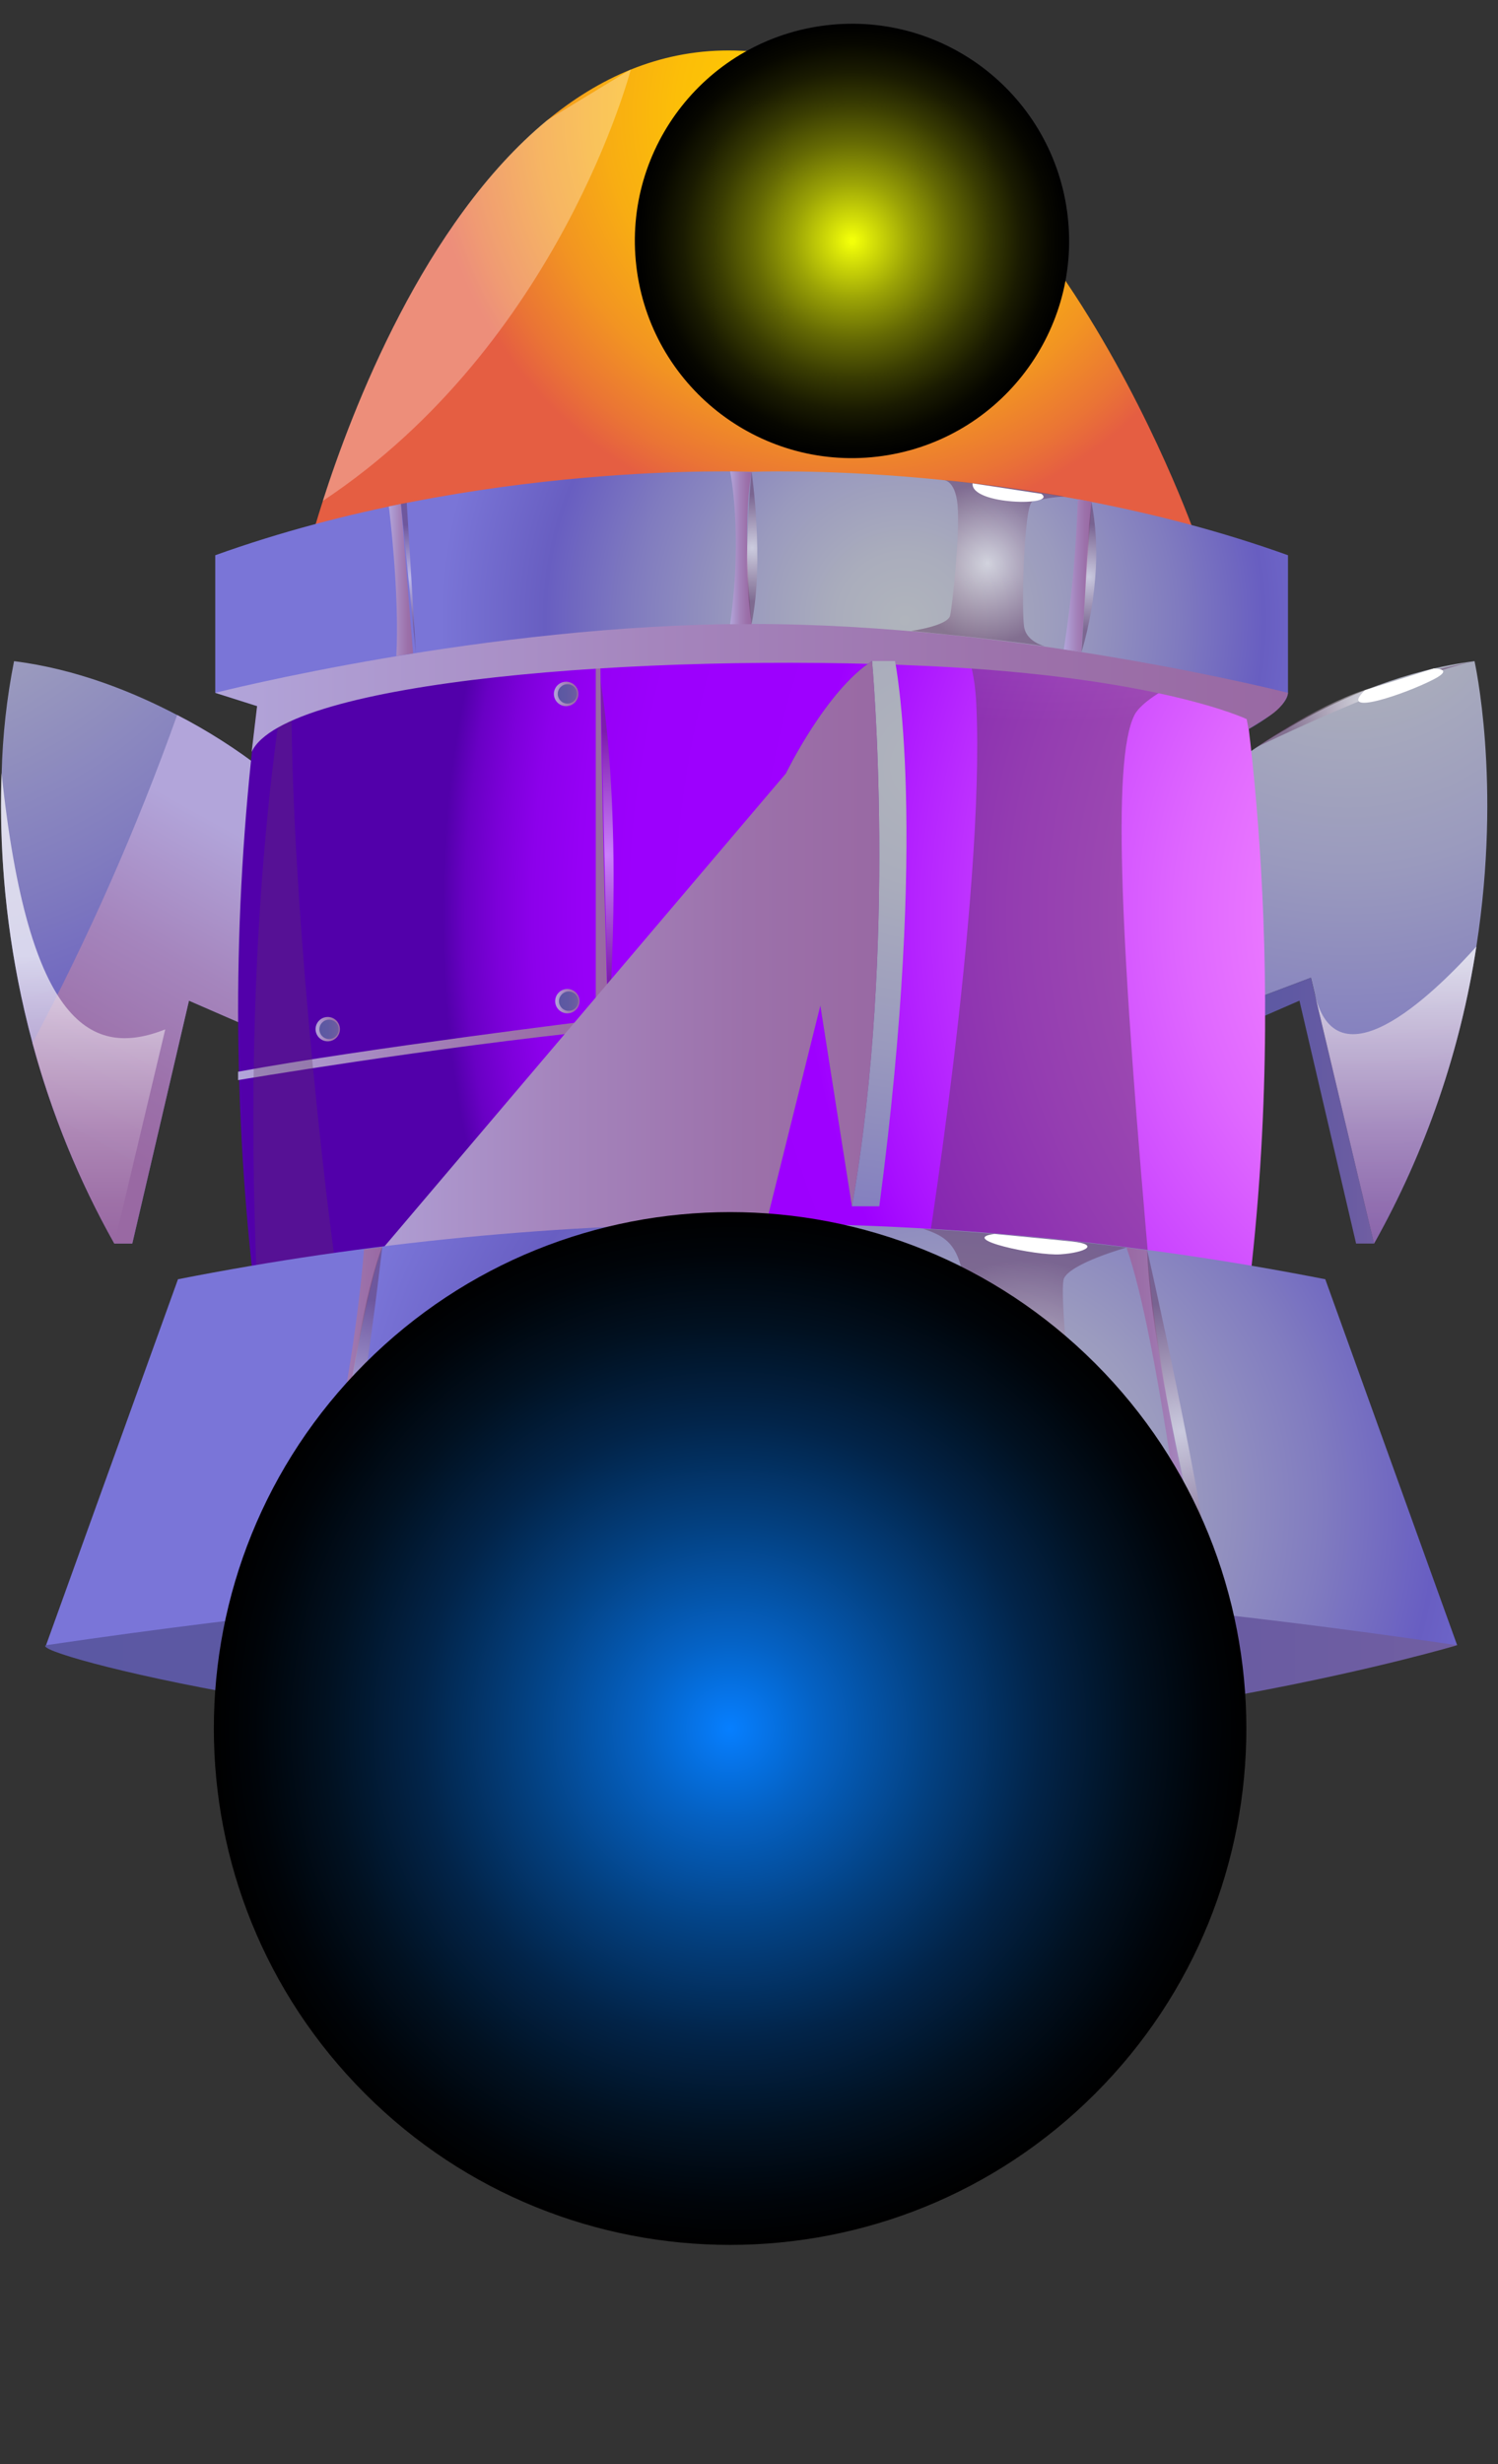 <svg width="135" height="222" viewBox="0 0 135 222" fill="none" xmlns="http://www.w3.org/2000/svg">
<rect x="0" y="0" width="135" height="222" fill="#333333" stroke="none"/>
<path fill-rule="evenodd" clip-rule="evenodd" d="M133.051 85.279C131.609 94.681 128.484 103.746 123.828 112.04L118.497 89.599C118.497 89.599 118.497 89.599 118.497 89.572L118.144 88.089L110.39 91.018V69.389C110.39 69.389 120.49 61.126 132.886 59.569C132.872 59.569 135.365 70.409 133.051 85.279Z" fill="url(#paint0_radial_313_2406)"/>
<path fill-rule="evenodd" clip-rule="evenodd" d="M122.211 112.039H123.828L118.139 88.088L110.385 91.017V93.083L117.106 90.154L122.211 112.039Z" fill="url(#paint1_linear_313_2406)"/>
<path fill-rule="evenodd" clip-rule="evenodd" d="M23.753 69.389V91.018L15.998 88.089L10.31 112.04C7.107 106.35 4.627 100.283 2.928 93.979C0.796 86.059 -0.14 77.866 0.15 69.67C0.232 66.277 0.606 62.898 1.266 59.569C6.885 60.272 12.023 62.352 15.957 64.418C18.703 65.832 21.312 67.496 23.753 69.389Z" fill="url(#paint2_radial_313_2406)"/>
<path fill-rule="evenodd" clip-rule="evenodd" d="M23.753 91.012V93.083L17.031 90.154L11.926 112.039H10.31L15.998 88.088L23.753 91.012Z" fill="url(#paint3_linear_313_2406)"/>
<path style="mix-blend-mode:multiply" fill-rule="evenodd" clip-rule="evenodd" d="M23.753 69.389V93.084L17.031 90.159L11.921 112.04H10.31C7.107 106.35 4.627 100.283 2.928 93.979C7.982 84.453 12.339 74.573 15.966 64.418C18.709 65.832 21.315 67.497 23.753 69.389Z" fill="url(#paint4_linear_313_2406)"/>
<path d="M107.8 48.454L27.669 50.025C27.669 50.025 28.128 48.147 29.087 45.158C31.732 36.894 38.196 20.045 49.288 10.863C53.911 7.043 59.342 4.546 65.641 4.546C92.549 4.509 107.8 48.454 107.8 48.454Z" fill="url(#paint5_radial_313_2406)"/>
<path fill-rule="evenodd" clip-rule="evenodd" d="M112.625 115.529H22.848C20.888 98.273 21.002 80.844 23.188 63.614C23.748 59.326 24.221 56.898 24.221 56.898L67.734 51.728L85.313 53.817L97.709 55.286L111.248 56.911C111.248 56.911 116.417 83.186 112.625 115.529Z" fill="url(#paint6_radial_313_2406)"/>
<path style="mix-blend-mode:screen" opacity="0.5" fill-rule="evenodd" clip-rule="evenodd" d="M103.774 116.562C100.987 85.279 100.17 68.485 102.241 64.417C103.485 61.961 112.322 58.747 112.322 58.747L80.92 51.861C85.603 55.474 87.71 57.535 87.986 63.481C88.789 80.977 83.243 114.9 83.243 114.9L103.774 116.562Z" fill="url(#paint7_radial_313_2406)"/>
<path style="mix-blend-mode:screen" opacity="0.5" fill-rule="evenodd" clip-rule="evenodd" d="M54.122 61.309C56.276 75.165 54.811 92.739 54.811 92.739L54.122 61.309Z" fill="url(#paint8_radial_313_2406)"/>
<path style="mix-blend-mode:multiply" fill-rule="evenodd" clip-rule="evenodd" d="M53.691 55.176V91.904C53.691 91.904 32.733 94.489 21.457 96.555V97.312C21.457 97.312 38.783 94.383 54.811 92.744C54.811 92.744 53.948 63.022 54.122 54.836L53.691 55.176Z" fill="url(#paint9_linear_313_2406)"/>
<path style="mix-blend-mode:screen" opacity="0.3" fill-rule="evenodd" clip-rule="evenodd" d="M30.501 115.53L23.206 116.563C21.457 79.6 26.392 57.371 26.392 57.371C25.483 76.157 29.78 112.086 30.501 115.53Z" fill="url(#paint10_radial_313_2406)"/>
<path fill-rule="evenodd" clip-rule="evenodd" d="M19.4 62.42L23.188 63.628L23.348 62.42C23.348 62.42 40.436 57.77 67.698 57.77C94.959 57.77 112.281 63.628 112.281 63.628L112.538 65.684C112.538 65.684 116.073 63.798 116.073 62.42C116.073 62.42 94.11 54.322 67.698 54.322C41.285 54.322 19.4 62.42 19.4 62.42Z" fill="url(#paint11_linear_313_2406)"/>
<path style="mix-blend-mode:multiply" fill-rule="evenodd" clip-rule="evenodd" d="M19.4 62.42C19.4 62.42 26.645 53.623 67.734 53.623C108.824 53.623 116.073 62.42 116.073 62.42C116.073 62.42 115.968 63.526 114.237 64.605L112.52 65.684L112.35 64.789C112.35 64.789 104.412 60.983 83.615 60.005C58.153 58.802 25.648 61.318 22.678 67.746L23.169 63.614L19.4 62.42Z" fill="url(#paint12_linear_313_2406)"/>
<path fill-rule="evenodd" clip-rule="evenodd" d="M67.734 42.508C67.734 42.508 43.172 41.475 19.4 50.024V62.42C19.4 62.42 43.696 56.217 67.734 56.217C91.773 56.217 116.073 62.42 116.073 62.42V50.024C92.296 41.475 67.734 42.508 67.734 42.508Z" fill="url(#paint13_radial_313_2406)"/>
<path fill-rule="evenodd" clip-rule="evenodd" d="M4.149 148.226C2.34 148.919 33.012 156.844 67.734 156.844C102.456 156.844 131.32 148.226 131.32 148.226C131.32 148.226 105.211 140.991 63.511 140.991C21.81 140.991 4.149 148.226 4.149 148.226Z" fill="url(#paint14_linear_313_2406)"/>
<path fill-rule="evenodd" clip-rule="evenodd" d="M79.244 108.679H76.783L78.592 59.555H80.658C80.658 59.555 83.748 74.536 79.244 108.679Z" fill="url(#paint15_radial_313_2406)"/>
<path fill-rule="evenodd" clip-rule="evenodd" d="M70.838 69.651C70.838 69.651 74.474 62.2 78.592 59.551C78.592 59.551 80.92 85.142 76.783 108.675L73.932 90.587L70.833 91.105L70.838 69.651Z" fill="url(#paint16_linear_313_2406)"/>
<path style="mix-blend-mode:multiply" fill-rule="evenodd" clip-rule="evenodd" d="M78.592 59.569C74.46 62.2 70.838 69.67 70.838 69.67L29.519 118.334L67.716 115.58L73.932 90.586L76.778 108.679C80.92 85.16 78.592 59.569 78.592 59.569Z" fill="url(#paint17_linear_313_2406)"/>
<path fill-rule="evenodd" clip-rule="evenodd" d="M119.434 115.253C85.294 108.557 50.179 108.557 16.04 115.253L4.149 148.226C46.281 142.024 67.734 142.8 67.734 142.8C67.734 142.8 89.188 142.024 131.32 148.226L119.434 115.253Z" fill="url(#paint18_radial_313_2406)"/>
<path fill-rule="evenodd" clip-rule="evenodd" d="M41.63 150.811C41.63 150.811 65.411 145.384 93.325 150.811C93.325 150.811 88.435 155.48 67.734 155.723C47.033 155.966 41.63 150.811 41.63 150.811Z" fill="url(#paint19_radial_313_2406)"/>
<path style="mix-blend-mode:multiply" opacity="0.71" fill-rule="evenodd" clip-rule="evenodd" d="M14.892 92.744L10.301 112.026C1.119 95.673 -0.217 79.614 0.141 69.656C2.556 92.537 8.326 95.333 14.892 92.744Z" fill="url(#paint20_linear_313_2406)"/>
<path style="mix-blend-mode:multiply" opacity="0.71" fill-rule="evenodd" clip-rule="evenodd" d="M133.051 85.279C131.609 94.681 128.484 103.746 123.827 112.04L118.497 89.599C120.595 98.34 129.943 88.745 133.051 85.279Z" fill="url(#paint21_linear_313_2406)"/>
<path style="mix-blend-mode:multiply" fill-rule="evenodd" clip-rule="evenodd" d="M66.444 110.231C66.444 110.231 68.34 128.017 66.444 142.777H69.029C69.029 142.777 66.959 117.039 67.734 110.231H66.444Z" fill="url(#paint22_linear_313_2406)"/>
<path style="mix-blend-mode:multiply" fill-rule="evenodd" clip-rule="evenodd" d="M32.806 112.55C31.548 128.067 26.668 145.311 26.668 145.311L28.844 145.077C28.844 145.077 31.516 120.602 34.459 112.338L32.806 112.55Z" fill="url(#paint23_linear_313_2406)"/>
<path style="mix-blend-mode:multiply" fill-rule="evenodd" clip-rule="evenodd" d="M103.388 112.641C104.646 128.159 109.513 145.311 109.513 145.311L107.337 145.077C107.337 145.077 104.463 120.666 101.52 112.402L103.388 112.641Z" fill="url(#paint24_linear_313_2406)"/>
<path style="mix-blend-mode:screen" opacity="0.5" fill-rule="evenodd" clip-rule="evenodd" d="M67.734 110.231H68.423C68.423 110.231 68.735 117.691 69.029 127.548C69.323 137.405 69.635 142.763 69.635 142.763H69.029C69.029 142.763 68.088 134.169 67.826 124.004C67.564 113.839 67.734 110.231 67.734 110.231Z" fill="url(#paint25_radial_313_2406)"/>
<path style="mix-blend-mode:screen" opacity="0.5" fill-rule="evenodd" clip-rule="evenodd" d="M103.388 112.641C103.388 112.641 108.553 135.243 109.513 145.311C109.513 145.311 107.626 138.507 105.514 127.902C103.402 117.296 103.388 112.641 103.388 112.641Z" fill="url(#paint26_radial_313_2406)"/>
<path style="mix-blend-mode:screen" opacity="0.5" fill-rule="evenodd" clip-rule="evenodd" d="M34.449 112.338C34.449 112.338 31.984 134.426 28.834 145.077C28.834 145.077 30.06 135.16 31.529 125.409C32.998 115.658 34.449 112.338 34.449 112.338Z" fill="url(#paint27_radial_313_2406)"/>
<path style="mix-blend-mode:multiply" fill-rule="evenodd" clip-rule="evenodd" d="M65.797 42.467C65.797 42.467 66.959 47.977 65.797 56.24H67.734C67.734 56.24 66.816 47.582 67.734 42.541L65.797 42.467Z" fill="url(#paint28_linear_313_2406)"/>
<path style="mix-blend-mode:multiply" fill-rule="evenodd" clip-rule="evenodd" d="M35.042 45.631C35.042 45.631 36.029 53.399 35.717 59.114L37.227 58.867L36.134 45.406L35.042 45.631Z" fill="url(#paint29_linear_313_2406)"/>
<path style="mix-blend-mode:multiply" fill-rule="evenodd" clip-rule="evenodd" d="M98.365 45.213L97.447 58.747L95.873 58.504C96.566 54.024 96.986 49.505 97.13 44.974L98.365 45.213Z" fill="url(#paint30_linear_313_2406)"/>
<path style="mix-blend-mode:screen" opacity="0.5" fill-rule="evenodd" clip-rule="evenodd" d="M36.135 45.401L36.658 45.3L37.48 58.825L36.135 45.401Z" fill="url(#paint31_radial_313_2406)"/>
<path style="mix-blend-mode:screen" opacity="0.5" fill-rule="evenodd" clip-rule="evenodd" d="M67.734 42.509C67.734 42.509 68.9 50.456 67.734 56.208C67.386 53.901 67.254 51.566 67.34 49.235C67.445 44.974 67.734 42.509 67.734 42.509Z" fill="url(#paint32_radial_313_2406)"/>
<path style="mix-blend-mode:screen" opacity="0.5" fill-rule="evenodd" clip-rule="evenodd" d="M98.366 45.213C98.736 47.196 98.867 49.217 98.756 51.232C98.622 53.778 98.19 56.301 97.471 58.747C97.471 58.747 97.718 54.914 97.93 50.846C98.141 46.778 98.366 45.213 98.366 45.213Z" fill="url(#paint33_radial_313_2406)"/>
<path style="mix-blend-mode:screen" opacity="0.5" fill-rule="evenodd" clip-rule="evenodd" d="M83.188 110.708C86.259 111.695 86.948 112.903 87.379 120.657C87.811 128.411 87.986 139.613 87.379 140.99C86.773 142.368 81.691 143.084 81.691 143.084C81.691 143.084 94.151 143.474 103.388 145.076C103.388 145.076 99.569 143.919 98.774 141.863C97.98 139.806 95.193 116.529 95.896 115.152C96.598 113.775 101.52 112.397 101.52 112.397C101.52 112.397 96.993 111.805 91.64 111.337C86.287 110.869 83.188 110.708 83.188 110.708Z" fill="url(#paint34_radial_313_2406)"/>
<path style="mix-blend-mode:screen" opacity="0.5" fill-rule="evenodd" clip-rule="evenodd" d="M84.923 43.243C84.923 43.243 86.09 43.092 86.301 45.539C86.512 47.986 85.842 54.547 85.621 55.469C85.401 56.392 82.105 56.847 82.105 56.847C82.105 56.847 89.491 57.522 94.16 58.224C94.16 58.224 92.632 57.866 92.324 56.636C92.016 55.405 92.26 45.502 93.036 45.19C93.982 44.941 94.951 44.787 95.928 44.731C95.928 44.731 93.219 44.235 89.992 43.813C86.764 43.391 84.923 43.243 84.923 43.243Z" fill="url(#paint35_radial_313_2406)"/>
<path style="mix-blend-mode:screen" fill-rule="evenodd" clip-rule="evenodd" d="M41.63 150.811C41.63 150.811 45.463 198.374 65.797 198.374C86.131 198.374 93.343 150.811 93.343 150.811C93.343 150.811 66.614 144.438 41.63 150.811Z" fill="url(#paint36_radial_313_2406)"/>
<g style="mix-blend-mode:screen" opacity="0.3">
<path fill-rule="evenodd" clip-rule="evenodd" d="M56.849 6.25C56.849 6.25 50.463 30.949 29.087 45.135C31.732 36.872 38.196 20.023 49.288 10.841L56.849 6.25Z" fill="white"/>
</g>
<path fill-rule="evenodd" clip-rule="evenodd" d="M75.039 11.492C75.824 17.102 78.601 22.473 82.086 23.511C85.57 24.548 85.961 20.664 84.795 17.501C83.629 14.338 74.46 7.355 75.039 11.492Z" fill="white"/>
<path style="mix-blend-mode:screen" d="M79.054 41.142C89.787 39.886 97.471 30.168 96.215 19.434C94.96 8.701 85.242 1.018 74.508 2.273C63.775 3.528 56.091 13.246 57.346 23.98C58.602 34.713 68.32 42.397 79.054 41.142Z" fill="url(#paint37_radial_313_2406)"/>
<path style="mix-blend-mode:screen" opacity="0.5" fill-rule="evenodd" clip-rule="evenodd" d="M132.872 59.569C125.907 61.144 113.13 67.374 113.13 67.374C113.13 67.374 118.382 63.701 122.992 62.163C126.236 61.12 129.534 60.255 132.872 59.569Z" fill="url(#paint38_radial_313_2406)"/>
<path fill-rule="evenodd" clip-rule="evenodd" d="M123.01 62.187C120.458 64.652 126.715 62.499 129.208 61.204C131.127 60.212 129.208 60.226 129.208 60.226L123.01 62.187Z" fill="white"/>
<path fill-rule="evenodd" clip-rule="evenodd" d="M89.62 111.172C86.259 111.609 93.325 113.16 95.565 113.009C97.806 112.857 99.169 112.123 96.621 111.856C94.073 111.59 89.62 111.172 89.62 111.172Z" fill="white"/>
<path fill-rule="evenodd" clip-rule="evenodd" d="M87.65 43.546C87.467 45.525 95.395 45.612 93.844 44.492L87.65 43.546Z" fill="white"/>
<path style="mix-blend-mode:screen" d="M98.695 188.628C116.864 170.459 116.864 141 98.695 122.831C80.526 104.662 51.068 104.662 32.898 122.831C14.729 141 14.729 170.459 32.898 188.628C51.068 206.797 80.526 206.797 98.695 188.628Z" fill="url(#paint39_radial_313_2406)"/>
<path style="mix-blend-mode:multiply" fill-rule="evenodd" clip-rule="evenodd" d="M52.12 62.521C52.12 62.739 52.056 62.952 51.935 63.133C51.814 63.315 51.642 63.456 51.44 63.539C51.239 63.623 51.017 63.645 50.804 63.602C50.59 63.559 50.394 63.455 50.239 63.3C50.085 63.146 49.98 62.95 49.938 62.736C49.895 62.523 49.917 62.301 50.001 62.1C50.084 61.898 50.225 61.726 50.406 61.605C50.588 61.484 50.801 61.419 51.019 61.419C51.163 61.419 51.307 61.447 51.441 61.502C51.575 61.557 51.697 61.638 51.799 61.741C51.901 61.843 51.983 61.965 52.038 62.099C52.093 62.233 52.121 62.376 52.12 62.521Z" fill="url(#paint40_linear_313_2406)"/>
<path d="M51.138 63.389C51.619 63.389 52.01 62.999 52.01 62.517C52.01 62.035 51.619 61.645 51.138 61.645C50.656 61.645 50.265 62.035 50.265 62.517C50.265 62.999 50.656 63.389 51.138 63.389Z" fill="url(#paint41_linear_313_2406)"/>
<path style="mix-blend-mode:multiply" fill-rule="evenodd" clip-rule="evenodd" d="M52.226 90.2C52.226 90.417 52.162 90.629 52.041 90.81C51.92 90.99 51.749 91.131 51.549 91.214C51.348 91.297 51.127 91.319 50.915 91.276C50.702 91.234 50.506 91.13 50.353 90.976C50.199 90.823 50.095 90.627 50.053 90.414C50.01 90.201 50.032 89.981 50.115 89.78C50.198 89.58 50.339 89.409 50.519 89.288C50.7 89.167 50.912 89.103 51.129 89.103C51.42 89.103 51.699 89.219 51.905 89.424C52.11 89.63 52.226 89.909 52.226 90.2Z" fill="url(#paint42_linear_313_2406)"/>
<path d="M51.248 91.073C51.73 91.073 52.121 90.682 52.121 90.2C52.121 89.719 51.73 89.328 51.248 89.328C50.767 89.328 50.376 89.719 50.376 90.2C50.376 90.682 50.767 91.073 51.248 91.073Z" fill="url(#paint43_linear_313_2406)"/>
<path style="mix-blend-mode:multiply" fill-rule="evenodd" clip-rule="evenodd" d="M30.634 92.721C30.634 92.938 30.57 93.15 30.45 93.33C30.329 93.511 30.158 93.651 29.957 93.734C29.757 93.818 29.536 93.839 29.323 93.797C29.11 93.755 28.915 93.65 28.761 93.497C28.608 93.343 28.503 93.148 28.461 92.935C28.419 92.722 28.44 92.501 28.523 92.301C28.607 92.1 28.747 91.929 28.928 91.808C29.108 91.688 29.32 91.624 29.537 91.624C29.828 91.625 30.106 91.741 30.312 91.946C30.517 92.152 30.633 92.43 30.634 92.721Z" fill="url(#paint44_linear_313_2406)"/>
<path d="M29.657 93.611C30.139 93.611 30.529 93.221 30.529 92.739C30.529 92.257 30.139 91.867 29.657 91.867C29.175 91.867 28.784 92.257 28.784 92.739C28.784 93.221 29.175 93.611 29.657 93.611Z" fill="url(#paint45_linear_313_2406)"/>
<defs>
<radialGradient id="paint0_radial_313_2406" cx="0" cy="0" r="1" gradientUnits="userSpaceOnUse" gradientTransform="translate(121.436 50.64) scale(81.784 81.784)">
<stop stop-color="#B0B4BC"/>
<stop offset="0.14" stop-color="#AAADBC"/>
<stop offset="0.34" stop-color="#9A9ABE"/>
<stop offset="0.57" stop-color="#807BBF"/>
<stop offset="0.75" stop-color="#685EC1"/>
<stop offset="0.97" stop-color="#7A75D7"/>
</radialGradient>
<linearGradient id="paint1_linear_313_2406" x1="110.385" y1="100.061" x2="123.828" y2="100.061" gradientUnits="userSpaceOnUse">
<stop stop-color="#5B58A3"/>
<stop offset="0.44" stop-color="#5F59A3"/>
<stop offset="0.85" stop-color="#6A5CA2"/>
<stop offset="0.99" stop-color="#705EA2"/>
</linearGradient>
<radialGradient id="paint2_radial_313_2406" cx="0" cy="0" r="1" gradientUnits="userSpaceOnUse" gradientTransform="translate(-12.801 36.509) scale(81.789 81.789)">
<stop stop-color="#B0B4BC"/>
<stop offset="0.14" stop-color="#AAADBC"/>
<stop offset="0.34" stop-color="#9A9ABE"/>
<stop offset="0.57" stop-color="#807BBF"/>
<stop offset="0.75" stop-color="#685EC1"/>
<stop offset="0.97" stop-color="#7A75D7"/>
</radialGradient>
<linearGradient id="paint3_linear_313_2406" x1="10.31" y1="100.061" x2="23.753" y2="100.061" gradientUnits="userSpaceOnUse">
<stop stop-color="#5B58A3"/>
<stop offset="0.44" stop-color="#5F59A3"/>
<stop offset="0.85" stop-color="#6A5CA2"/>
<stop offset="0.99" stop-color="#705EA2"/>
</linearGradient>
<linearGradient id="paint4_linear_313_2406" x1="21.769" y1="75.33" x2="6.775" y2="102.211" gradientUnits="userSpaceOnUse">
<stop stop-color="#B2A5DA"/>
<stop offset="0.41" stop-color="#A585BD"/>
<stop offset="0.76" stop-color="#9C71AA"/>
<stop offset="1" stop-color="#9969A3"/>
</linearGradient>
<radialGradient id="paint5_radial_313_2406" cx="0" cy="0" r="1" gradientUnits="userSpaceOnUse" gradientTransform="translate(76.393 10.197) scale(37.623 37.623)">
<stop offset="0.01" stop-color="#FFCC00"/>
<stop offset="0.22" stop-color="#FEC902"/>
<stop offset="0.41" stop-color="#FCBE08"/>
<stop offset="0.58" stop-color="#F8AD13"/>
<stop offset="0.75" stop-color="#F29422"/>
<stop offset="0.91" stop-color="#EA7435"/>
<stop offset="1" stop-color="#E55E42"/>
</radialGradient>
<radialGradient id="paint6_radial_313_2406" cx="0" cy="0" r="1" gradientUnits="userSpaceOnUse" gradientTransform="translate(140.828 82.327) scale(100.878 100.878)">
<stop offset="0.01" stop-color="#FF99FF"/>
<stop offset="0.09" stop-color="#FB93FF"/>
<stop offset="0.21" stop-color="#F182FF"/>
<stop offset="0.34" stop-color="#DF67FF"/>
<stop offset="0.49" stop-color="#C740FF"/>
<stop offset="0.64" stop-color="#A80FFF"/>
<stop offset="0.68" stop-color="#9E00FF"/>
<stop offset="0.83" stop-color="#9C00FD"/>
<stop offset="0.88" stop-color="#9600F6"/>
<stop offset="0.92" stop-color="#8C00EB"/>
<stop offset="0.95" stop-color="#7D00DA"/>
<stop offset="0.98" stop-color="#6900C4"/>
<stop offset="1" stop-color="#5200AA"/>
</radialGradient>
<radialGradient id="paint7_radial_313_2406" cx="0" cy="0" r="1" gradientUnits="userSpaceOnUse" gradientTransform="translate(94.886 -0.973) scale(66.391 66.391)">
<stop stop-color="white"/>
<stop offset="1" stop-color="#623964"/>
</radialGradient>
<radialGradient id="paint8_radial_313_2406" cx="0" cy="0" r="1" gradientUnits="userSpaceOnUse" gradientTransform="translate(54.71 77.024) scale(11.119)">
<stop stop-color="white"/>
<stop offset="1" stop-color="#623964"/>
</radialGradient>
<linearGradient id="paint9_linear_313_2406" x1="21.457" y1="76.069" x2="54.811" y2="76.069" gradientUnits="userSpaceOnUse">
<stop stop-color="#B2A5DA"/>
<stop offset="0.41" stop-color="#A585BD"/>
<stop offset="0.76" stop-color="#9C71AA"/>
<stop offset="1" stop-color="#9969A3"/>
</linearGradient>
<radialGradient id="paint10_radial_313_2406" cx="0" cy="0" r="1" gradientUnits="userSpaceOnUse" gradientTransform="translate(1.656 83.218) scale(16.785 16.785)">
<stop stop-color="white"/>
<stop offset="1" stop-color="#623964"/>
</radialGradient>
<linearGradient id="paint11_linear_313_2406" x1="19.4" y1="59.996" x2="116.073" y2="59.996" gradientUnits="userSpaceOnUse">
<stop stop-color="#5B58A2"/>
<stop offset="0.44" stop-color="#5F59A2"/>
<stop offset="0.85" stop-color="#6A5CA1"/>
<stop offset="0.99" stop-color="#705EA1"/>
</linearGradient>
<linearGradient id="paint12_linear_313_2406" x1="19.4" y1="60.68" x2="116.073" y2="60.68" gradientUnits="userSpaceOnUse">
<stop stop-color="#B2A5DA"/>
<stop offset="0.41" stop-color="#A585BD"/>
<stop offset="0.76" stop-color="#9C71AA"/>
<stop offset="1" stop-color="#9969A3"/>
</linearGradient>
<radialGradient id="paint13_radial_313_2406" cx="0" cy="0" r="1" gradientUnits="userSpaceOnUse" gradientTransform="translate(81.48 55.873) scale(43.036 43.036)">
<stop stop-color="#B0B4BC"/>
<stop offset="0.14" stop-color="#AAADBC"/>
<stop offset="0.34" stop-color="#9A9ABE"/>
<stop offset="0.57" stop-color="#807BBF"/>
<stop offset="0.75" stop-color="#685EC1"/>
<stop offset="0.97" stop-color="#7A75D7"/>
</radialGradient>
<linearGradient id="paint14_linear_313_2406" x1="4.071" y1="148.919" x2="131.324" y2="148.919" gradientUnits="userSpaceOnUse">
<stop stop-color="#5B58A3"/>
<stop offset="0.44" stop-color="#5F59A3"/>
<stop offset="0.85" stop-color="#6A5CA2"/>
<stop offset="0.99" stop-color="#705EA2"/>
</linearGradient>
<radialGradient id="paint15_radial_313_2406" cx="0" cy="0" r="1" gradientUnits="userSpaceOnUse" gradientTransform="translate(83.987 69.049) scale(75.063 75.063)">
<stop stop-color="#B0B4BC"/>
<stop offset="0.14" stop-color="#AAADBC"/>
<stop offset="0.34" stop-color="#9A9ABE"/>
<stop offset="0.57" stop-color="#807BBF"/>
<stop offset="0.75" stop-color="#685EC1"/>
<stop offset="0.97" stop-color="#7A75D7"/>
</radialGradient>
<linearGradient id="paint16_linear_313_2406" x1="70.838" y1="84.127" x2="79.244" y2="84.127" gradientUnits="userSpaceOnUse">
<stop stop-color="#5B58A2"/>
<stop offset="0.44" stop-color="#5F59A2"/>
<stop offset="0.85" stop-color="#6A5CA1"/>
<stop offset="0.99" stop-color="#705EA1"/>
</linearGradient>
<linearGradient id="paint17_linear_313_2406" x1="29.537" y1="88.933" x2="79.244" y2="88.933" gradientUnits="userSpaceOnUse">
<stop stop-color="#B2A5DA"/>
<stop offset="0.41" stop-color="#A585BD"/>
<stop offset="0.76" stop-color="#9C71AA"/>
<stop offset="1" stop-color="#9969A3"/>
</linearGradient>
<radialGradient id="paint18_radial_313_2406" cx="0" cy="0" r="1" gradientUnits="userSpaceOnUse" gradientTransform="translate(85.814 135.775) scale(57.672 57.672)">
<stop stop-color="#B1B5BD"/>
<stop offset="0.14" stop-color="#ABAEBD"/>
<stop offset="0.34" stop-color="#9B9BBF"/>
<stop offset="0.57" stop-color="#817CC0"/>
<stop offset="0.75" stop-color="#685EC2"/>
<stop offset="0.97" stop-color="#7A75D8"/>
</radialGradient>
<radialGradient id="paint19_radial_313_2406" cx="0" cy="0" r="1" gradientUnits="userSpaceOnUse" gradientTransform="translate(65.788 147.152) scale(37.637 37.637)">
<stop offset="0.01" stop-color="#60DAFF"/>
<stop offset="0.18" stop-color="#56D4FF"/>
<stop offset="0.48" stop-color="#3CC3FF"/>
<stop offset="0.86" stop-color="#12A8FF"/>
<stop offset="1" stop-color="#009CFF"/>
</radialGradient>
<linearGradient id="paint20_linear_313_2406" x1="7.495" y1="111.526" x2="7.495" y2="86.059" gradientUnits="userSpaceOnUse">
<stop stop-color="#9969A3"/>
<stop offset="0.13" stop-color="#A175AA"/>
<stop offset="0.38" stop-color="#B795BE"/>
<stop offset="0.69" stop-color="#D9C8DD"/>
<stop offset="1" stop-color="white"/>
</linearGradient>
<linearGradient id="paint21_linear_313_2406" x1="125.774" y1="111.526" x2="125.774" y2="86.059" gradientUnits="userSpaceOnUse">
<stop stop-color="#9969A3"/>
<stop offset="0.13" stop-color="#A175AA"/>
<stop offset="0.38" stop-color="#B795BE"/>
<stop offset="0.69" stop-color="#D9C8DD"/>
<stop offset="1" stop-color="white"/>
</linearGradient>
<linearGradient id="paint22_linear_313_2406" x1="66.444" y1="126.502" x2="69.029" y2="126.502" gradientUnits="userSpaceOnUse">
<stop stop-color="#B2A5DA"/>
<stop offset="0.41" stop-color="#A585BD"/>
<stop offset="0.76" stop-color="#9C71AA"/>
<stop offset="1" stop-color="#9969A3"/>
</linearGradient>
<linearGradient id="paint23_linear_313_2406" x1="26.668" y1="128.825" x2="34.459" y2="128.825" gradientUnits="userSpaceOnUse">
<stop stop-color="#B2A5DA"/>
<stop offset="0.41" stop-color="#A585BD"/>
<stop offset="0.76" stop-color="#9C71AA"/>
<stop offset="1" stop-color="#9969A3"/>
</linearGradient>
<linearGradient id="paint24_linear_313_2406" x1="109.513" y1="128.857" x2="101.52" y2="128.857" gradientUnits="userSpaceOnUse">
<stop stop-color="#B2A5DA"/>
<stop offset="0.41" stop-color="#A585BD"/>
<stop offset="0.76" stop-color="#9C71AA"/>
<stop offset="1" stop-color="#9969A3"/>
</linearGradient>
<radialGradient id="paint25_radial_313_2406" cx="0" cy="0" r="1" gradientUnits="userSpaceOnUse" gradientTransform="translate(68.657 126.502) scale(11.528 11.528)">
<stop stop-color="white"/>
<stop offset="1" stop-color="#623964"/>
</radialGradient>
<radialGradient id="paint26_radial_313_2406" cx="0" cy="0" r="1" gradientUnits="userSpaceOnUse" gradientTransform="translate(106.451 128.976) scale(11.753 11.753)">
<stop stop-color="white"/>
<stop offset="1" stop-color="#623964"/>
</radialGradient>
<radialGradient id="paint27_radial_313_2406" cx="0" cy="0" r="1" gradientUnits="userSpaceOnUse" gradientTransform="translate(31.649 128.71) scale(11.744 11.744)">
<stop stop-color="white"/>
<stop offset="1" stop-color="#623964"/>
</radialGradient>
<linearGradient id="paint28_linear_313_2406" x1="65.797" y1="49.345" x2="67.734" y2="49.345" gradientUnits="userSpaceOnUse">
<stop stop-color="#B2A5DA"/>
<stop offset="0.41" stop-color="#A585BD"/>
<stop offset="0.76" stop-color="#9C71AA"/>
<stop offset="1" stop-color="#9969A3"/>
</linearGradient>
<linearGradient id="paint29_linear_313_2406" x1="35.042" y1="52.26" x2="37.227" y2="52.26" gradientUnits="userSpaceOnUse">
<stop stop-color="#B2A5DA"/>
<stop offset="0.41" stop-color="#A585BD"/>
<stop offset="0.76" stop-color="#9C71AA"/>
<stop offset="1" stop-color="#9969A3"/>
</linearGradient>
<linearGradient id="paint30_linear_313_2406" x1="95.895" y1="51.861" x2="98.365" y2="51.861" gradientUnits="userSpaceOnUse">
<stop stop-color="#B2A5DA"/>
<stop offset="0.41" stop-color="#A585BD"/>
<stop offset="0.76" stop-color="#9C71AA"/>
<stop offset="1" stop-color="#9969A3"/>
</linearGradient>
<radialGradient id="paint31_radial_313_2406" cx="0" cy="0" r="1" gradientUnits="userSpaceOnUse" gradientTransform="translate(36.805 52.063) scale(4.807)">
<stop stop-color="white"/>
<stop offset="1" stop-color="#623964"/>
</radialGradient>
<radialGradient id="paint32_radial_313_2406" cx="0" cy="0" r="1" gradientUnits="userSpaceOnUse" gradientTransform="translate(67.789 49.359) scale(4.853 4.853)">
<stop stop-color="white"/>
<stop offset="1" stop-color="#623964"/>
</radialGradient>
<radialGradient id="paint33_radial_313_2406" cx="0" cy="0" r="1" gradientUnits="userSpaceOnUse" gradientTransform="translate(98.122 51.98) scale(4.807 4.807)">
<stop stop-color="white"/>
<stop offset="1" stop-color="#623964"/>
</radialGradient>
<radialGradient id="paint34_radial_313_2406" cx="0" cy="0" r="1" gradientUnits="userSpaceOnUse" gradientTransform="translate(92.54 127.892) scale(14.37 14.37)">
<stop stop-color="white"/>
<stop offset="1" stop-color="#623964"/>
</radialGradient>
<radialGradient id="paint35_radial_313_2406" cx="0" cy="0" r="1" gradientUnits="userSpaceOnUse" gradientTransform="translate(88.991 50.745) scale(7.212 7.212)">
<stop stop-color="white"/>
<stop offset="1" stop-color="#623964"/>
</radialGradient>
<radialGradient id="paint36_radial_313_2406" cx="0" cy="0" r="1" gradientUnits="userSpaceOnUse" gradientTransform="translate(66.963 116.966) scale(95.043 95.043)">
<stop stop-color="#067FFF"/>
<stop offset="0.17" stop-color="#0562C5"/>
<stop offset="0.4" stop-color="#034080"/>
<stop offset="0.6" stop-color="#022449"/>
<stop offset="0.78" stop-color="#011121"/>
<stop offset="0.92" stop-color="#000409"/>
<stop offset="1"/>
</radialGradient>
<radialGradient id="paint37_radial_313_2406" cx="0" cy="0" r="1" gradientUnits="userSpaceOnUse" gradientTransform="translate(76.787 21.692) rotate(3.63) scale(19.567 19.567)">
<stop offset="0.01" stop-color="#F3FF09"/>
<stop offset="0.07" stop-color="#DEE908"/>
<stop offset="0.27" stop-color="#9BA306"/>
<stop offset="0.46" stop-color="#646904"/>
<stop offset="0.63" stop-color="#393C02"/>
<stop offset="0.78" stop-color="#1A1B01"/>
<stop offset="0.91" stop-color="#070700"/>
<stop offset="1"/>
</radialGradient>
<radialGradient id="paint38_radial_313_2406" cx="0" cy="0" r="1" gradientUnits="userSpaceOnUse" gradientTransform="translate(123.01 63.481) scale(7.502 7.502)">
<stop stop-color="white"/>
<stop offset="1" stop-color="#623964"/>
</radialGradient>
<radialGradient id="paint39_radial_313_2406" cx="0" cy="0" r="1" gradientUnits="userSpaceOnUse" gradientTransform="translate(65.795 155.731) scale(46.525)">
<stop stop-color="#067FFF"/>
<stop offset="0.17" stop-color="#0562C5"/>
<stop offset="0.4" stop-color="#034080"/>
<stop offset="0.6" stop-color="#022449"/>
<stop offset="0.78" stop-color="#011121"/>
<stop offset="0.92" stop-color="#000409"/>
<stop offset="1"/>
</radialGradient>
<linearGradient id="paint40_linear_313_2406" x1="49.921" y1="62.521" x2="52.12" y2="62.521" gradientUnits="userSpaceOnUse">
<stop stop-color="#B2A5DA"/>
<stop offset="0.41" stop-color="#A585BD"/>
<stop offset="0.76" stop-color="#9C71AA"/>
<stop offset="1" stop-color="#9969A3"/>
</linearGradient>
<linearGradient id="paint41_linear_313_2406" x1="50.265" y1="62.517" x2="52.01" y2="62.517" gradientUnits="userSpaceOnUse">
<stop stop-color="#5B58A2"/>
<stop offset="0.44" stop-color="#5F59A2"/>
<stop offset="0.85" stop-color="#6A5CA1"/>
<stop offset="0.99" stop-color="#705EA1"/>
</linearGradient>
<linearGradient id="paint42_linear_313_2406" x1="50.032" y1="90.2" x2="52.226" y2="90.2" gradientUnits="userSpaceOnUse">
<stop stop-color="#B2A5DA"/>
<stop offset="0.41" stop-color="#A585BD"/>
<stop offset="0.76" stop-color="#9C71AA"/>
<stop offset="1" stop-color="#9969A3"/>
</linearGradient>
<linearGradient id="paint43_linear_313_2406" x1="50.376" y1="90.2" x2="52.121" y2="90.2" gradientUnits="userSpaceOnUse">
<stop stop-color="#5B58A2"/>
<stop offset="0.44" stop-color="#5F59A2"/>
<stop offset="0.85" stop-color="#6A5CA1"/>
<stop offset="0.99" stop-color="#705EA1"/>
</linearGradient>
<linearGradient id="paint44_linear_313_2406" x1="28.44" y1="92.739" x2="30.634" y2="92.739" gradientUnits="userSpaceOnUse">
<stop stop-color="#B2A5DA"/>
<stop offset="0.41" stop-color="#A585BD"/>
<stop offset="0.76" stop-color="#9C71AA"/>
<stop offset="1" stop-color="#9969A3"/>
</linearGradient>
<linearGradient id="paint45_linear_313_2406" x1="28.784" y1="92.739" x2="30.529" y2="92.739" gradientUnits="userSpaceOnUse">
<stop stop-color="#5B58A2"/>
<stop offset="0.44" stop-color="#5F59A2"/>
<stop offset="0.85" stop-color="#6A5CA1"/>
<stop offset="0.99" stop-color="#705EA1"/>
</linearGradient>
</defs>
</svg>
